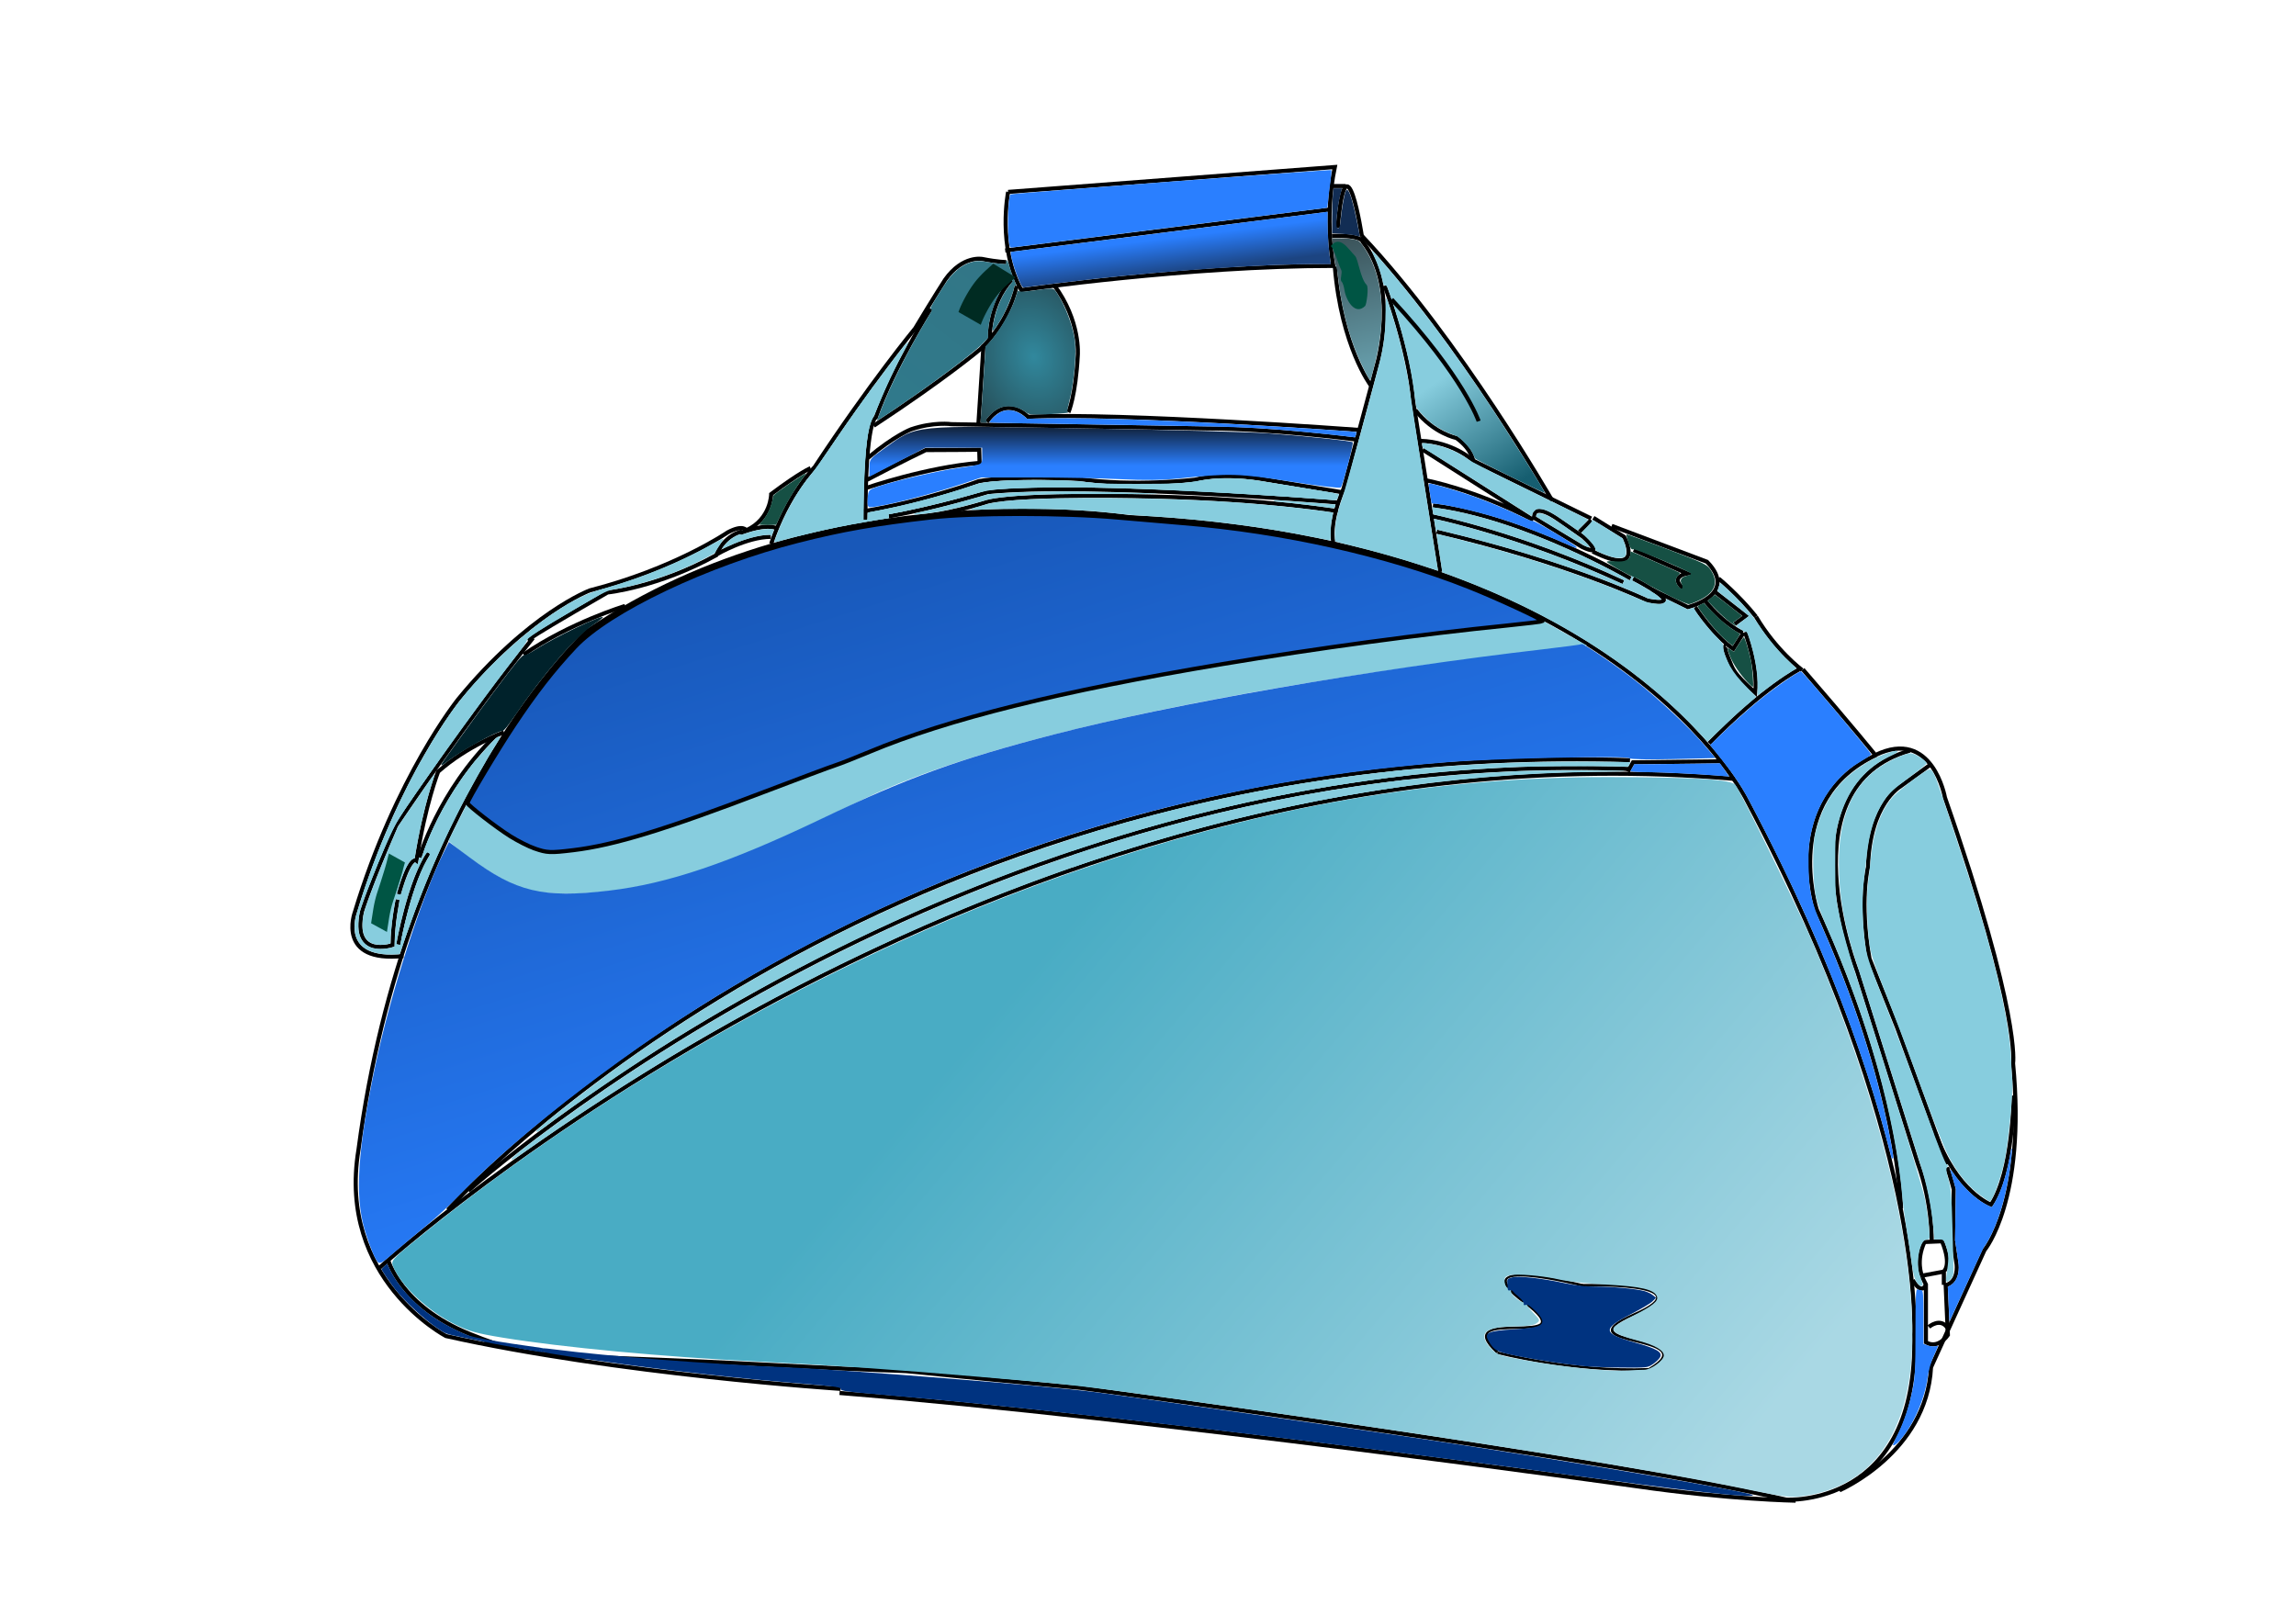 <?xml version="1.0" encoding="UTF-8" standalone="no"?>
<svg
   xmlns:dc="http://purl.org/dc/elements/1.1/"
   xmlns:cc="http://creativecommons.org/ns#"
   xmlns:rdf="http://www.w3.org/1999/02/22-rdf-syntax-ns#"
   xmlns:svg="http://www.w3.org/2000/svg"
   xmlns="http://www.w3.org/2000/svg"
   xmlns:xlink="http://www.w3.org/1999/xlink"
   xmlns:sodipodi="http://sodipodi.sourceforge.net/DTD/sodipodi-0.dtd"
   xmlns:inkscape="http://www.inkscape.org/namespaces/inkscape"
   id="svg14642"
   viewBox="0 0 472.441 332.598"
   version="1.1"
   sodipodi:docname="bag.svg"
   width="125mm"
   height="88mm"
   inkscape:version="1.0.2-2 (e86c870879, 2021-01-15)">
  <sodipodi:namedview
     pagecolor="#ffffff"
     bordercolor="#666666"
     borderopacity="1"
     objecttolerance="10"
     gridtolerance="10"
     guidetolerance="10"
     inkscape:pageopacity="0"
     inkscape:pageshadow="2"
     inkscape:window-width="1920"
     inkscape:window-height="1017"
     id="namedview160"
     showgrid="false"
     units="mm"
     inkscape:zoom="2.495579"
     inkscape:cx="203.25"
     inkscape:cy="163.11"
     inkscape:window-x="-8"
     inkscape:window-y="-8"
     inkscape:window-maximized="1"
     inkscape:current-layer="svg14642" />
  <defs
     id="defs14644">
    <linearGradient
       id="linearGradient16021"
       y2="328.08"
       gradientUnits="userSpaceOnUse"
       y1="200.93"
       x2="271.43"
       x1="231.43">
      <stop
         id="stop16017"
         stop-color="#1858b9"
         offset="0" />
      <stop
         id="stop16019"
         stop-color="#2679f5"
         offset="1" />
    </linearGradient>
    <linearGradient
       id="linearGradient16029"
       y2="402.36"
       gradientUnits="userSpaceOnUse"
       x2="498.57"
       y1="268.08"
       x1="340">
      <stop
         id="stop16025"
         stop-color="#49acc4"
         offset="0" />
      <stop
         id="stop16027"
         stop-color="#a9d8e4"
         offset="1" />
    </linearGradient>
    <linearGradient
       id="linearGradient16157"
       y2="117.64"
       gradientUnits="userSpaceOnUse"
       x2="360.07"
       y1="109.14"
       x1="359.04">
      <stop
         id="stop16153"
         stop-color="#2a7fff"
         offset="0" />
      <stop
         id="stop16155"
         stop-color="#1c4481"
         offset="1" />
    </linearGradient>
    <linearGradient
       id="linearGradient16167"
       y2="154.36"
       gradientUnits="userSpaceOnUse"
       x2="356.5"
       y1="164.86"
       x1="356.5">
      <stop
         id="stop16163"
         stop-color="#2a7fff"
         offset="0" />
      <stop
         id="stop16165"
         stop-color="#0e1724"
         offset="1" />
    </linearGradient>
    <radialGradient
       id="radialGradient16175"
       gradientUnits="userSpaceOnUse"
       cy="138.05"
       cx="324.56"
       gradientTransform="matrix(2.001,-0.624,0.798,2.556,-434.95,-12.09)"
       r="11.573">
      <stop
         id="stop16171"
         stop-color="#31889d"
         offset="0" />
      <stop
         id="stop16173"
         stop-color="#233b41"
         offset="1" />
    </radialGradient>
    <filter
       id="filter16319"
       height="1.767"
       width="1.823"
       y="-0.384"
       x="-0.412"
       color-interpolation-filters="sRGB">
      <feGaussianBlur
         id="feGaussianBlur16321"
         stdDeviation="2.383" />
    </filter>
    <linearGradient
       id="linearGradient16331"
       y2="169.47"
       gradientUnits="userSpaceOnUse"
       x2="442.24"
       y1="143.22"
       x1="424.58">
      <stop
         id="stop16327"
         stop-color="#87cdde"
         offset="0" />
      <stop
         id="stop16329"
         stop-color="#165e70"
         offset="1" />
    </linearGradient>
    <linearGradient
       id="linearGradient16347"
       y2="116.15"
       gradientUnits="userSpaceOnUse"
       x2="316.08"
       y1="149.39"
       x1="289.91">
      <stop
         id="stop16343"
         stop-color="#30798b"
         offset="0" />
      <stop
         id="stop16345"
         stop-color="#327686"
         offset="1" />
    </linearGradient>
    <filter
       id="filter16415"
       height="1.28"
       width="1.512"
       y="-0.14"
       x="-0.256"
       color-interpolation-filters="sRGB">
      <feGaussianBlur
         id="feGaussianBlur16417"
         stdDeviation="0.96" />
    </filter>
    <linearGradient
       id="linearGradient16425"
       y2="110.36"
       gradientUnits="userSpaceOnUse"
       x2="399.55"
       y1="140.06"
       x1="406.6">
      <stop
         id="stop16421"
         stop-color="#659ba8"
         offset="0" />
      <stop
         id="stop16423"
         stop-color="#3c555c"
         offset="1" />
    </linearGradient>
    <filter
       id="filter16529"
       height="1.414"
       width="1.96"
       y="-0.207"
       x="-0.48"
       color-interpolation-filters="sRGB">
      <feGaussianBlur
         id="feGaussianBlur16531"
         stdDeviation="1.649" />
    </filter>
    <linearGradient
       inkscape:collect="always"
       xlink:href="#linearGradient16021"
       id="linearGradient162"
       gradientUnits="userSpaceOnUse"
       x1="231.43"
       y1="200.93"
       x2="271.43"
       y2="328.08" />
    <linearGradient
       inkscape:collect="always"
       xlink:href="#linearGradient16021"
       id="linearGradient164"
       gradientUnits="userSpaceOnUse"
       x1="231.43"
       y1="200.93"
       x2="271.43"
       y2="328.08" />
    <linearGradient
       inkscape:collect="always"
       xlink:href="#linearGradient16021"
       id="linearGradient166"
       gradientUnits="userSpaceOnUse"
       x1="231.43"
       y1="200.93"
       x2="271.43"
       y2="328.08" />
  </defs>
  <g
     id="layer1"
     transform="matrix(0.844,0,0,0.844,-61.281,-43.275)">
    <path
       id="path14682"
       d="m 167.18,358.39 c 0,0 3.03,11.364 19.951,18.183 16.921,6.819 17.173,4.546 73.994,7.576 56.821,3.03 4.772,-0.913 74.751,5.556 0,0 131.82,17.678 172.23,27.274 0,0 32.325,2.02 31.179,-40.328 0,0 2.857,-47.857 -40.714,-130 0,0 -30.714,-63.571 -150.71,-69.286 0,0 -74.286,-11.429 -132.14,27.857 0,0 -44.286,40 -55.714,126.43 -5.194,31.538 21.322,45.427 21.322,45.427 41.669,9.344 96.217,12.879 96.217,12.879"
       stroke="#000000"
       stroke-width="1px"
       fill="none" />
    <path
       id="path14684"
       d="m 277.29,390.96 c 75.509,6.061 194.2,22.728 194.2,22.728 22.728,3.283 38.891,3.535 38.891,3.535"
       stroke="#000000"
       stroke-width="1px"
       fill="none" />
    <path
       id="path14686"
       d="m 170.97,284.39 c -16.415,1.768 -11.869,-10.607 -11.869,-10.607 10.102,-33.335 25.254,-52.023 25.254,-52.023 17.173,-20.961 32.072,-26.516 32.072,-26.516 20.708,-5.303 33.588,-14.142 33.588,-14.142 3.788,-2.02 4.546,-0.505 4.546,-0.505 6.061,-2.778 6.061,-8.839 6.061,-8.839 7.071,-5.303 9.596,-6.313 9.596,-6.313"
       stroke="#000000"
       stroke-width="1px"
       fill="none" />
    <path
       id="path14688"
       d="m 253.55,180.85 c -4.798,1.263 -6.313,5.808 -6.313,5.808 -14.142,7.829 -26.517,9.091 -26.517,9.091 -25.001,14.395 -18.183,11.112 -18.183,11.112 -15.405,18.94 -33.335,45.709 -33.335,45.709 -6.313,14.395 -8.334,20.961 -8.334,20.961 -2.525,11.617 7.45,8.207 7.45,8.207 0,-5.43 1.263,-11.112 1.263,-11.112"
       stroke="#000000"
       stroke-width="1px"
       fill="none" />
    <path
       id="path14690"
       d="m 169.83,269.37 c 2.778,-9.849 4.293,-8.207 4.293,-8.207 2.147,-13.763 5.303,-21.718 5.303,-21.718 7.071,-6.313 16.036,-9.596 16.036,-9.596"
       stroke="#000000"
       stroke-width="1px"
       fill="none" />
    <path
       id="path14692"
       d="m 193.32,230.73 c -13.89,13.637 -18.435,29.673 -18.435,29.673"
       stroke="#000000"
       stroke-width="1px"
       fill="none" />
    <path
       id="path14694"
       d="m 177.16,259.27 c -4.798,7.071 -7.45,22.35 -7.45,22.35"
       stroke="#000000"
       stroke-width="1px"
       fill="none" />
    <path
       id="path14696"
       d="m 200.26,210.91 c 11.364,-7.829 24.749,-11.869 24.749,-11.869"
       stroke="#000000"
       stroke-width="1px"
       fill="none" />
    <path
       id="path14698"
       d="m 260.62,183.88 c 4.041,-12.122 10.607,-18.688 10.607,-18.688 13.637,-20.708 24.496,-33.84 24.496,-33.84 4.546,-7.576 7.324,-11.869 7.324,-11.869 4.293,-6.061 9.091,-5.051 9.091,-5.051 3.788,0.758 5.808,0.758 5.808,0.758"
       stroke="#000000"
       stroke-width="1px"
       fill="none" />
    <path
       id="path14700"
       d="m 283.6,178.08 c 0,-24.749 2.525,-25.001 2.525,-25.001 4.293,-12.122 13.385,-26.517 13.385,-26.517"
       stroke="#000000"
       stroke-width="1px"
       fill="none" />
    <path
       id="path14702"
       d="m 285.62,155.09 c 17.678,-11.617 26.011,-18.688 26.011,-18.688 7.324,-7.071 8.839,-15.405 8.839,-15.405"
       stroke="#000000"
       stroke-width="1px"
       fill="none" />
    <path
       id="path14704"
       d="m 319.21,119.49 c -5.556,6.061 -5.303,14.395 -5.303,14.395"
       stroke="#000000"
       stroke-width="1px"
       fill="none" />
    <path
       id="path14706"
       d="m 311.13,154.84 1.263,-19.445"
       stroke="#000000"
       stroke-width="1px"
       fill="none" />
    <path
       id="path14708"
       d="m 329.56,120.75 c 6.566,8.839 5.808,17.173 5.808,17.173 -0.505,9.849 -2.273,13.89 -2.273,13.89"
       stroke="#000000"
       stroke-width="1px"
       fill="none" />
    <path
       id="path14710"
       d="m 284.23,162.92 c 6.44,-5.43 10.48,-6.945 10.48,-6.945 5.556,-1.894 9.849,-1.263 9.849,-1.263 l 62.403,1.04 c 15.179,0 36.071,2.679 36.071,2.679"
       stroke="#000000"
       stroke-width="1px"
       fill="none" />
    <path
       id="path14712"
       d="m 313.21,154.15 c 4.821,-6.786 10,-1.25 10,-1.25 23.036,-1.071 80.714,3.214 80.714,3.214"
       stroke="#000000"
       stroke-width="1px"
       fill="none" />
    <path
       id="path14714"
       d="m 284.02,168.26 c 9.018,-4.732 14.286,-7.232 14.286,-7.232 6.339,0 13.036,-0.089 13.036,-0.089 l 0.089,3.214 c -13.036,1.071 -27.5,6.071 -27.5,6.071"
       stroke="#000000"
       stroke-width="1px"
       fill="none" />
    <path
       id="path14716"
       d="m 253.04,181.29 c 6.607,-2.5 8.75,-1.25 8.75,-1.25"
       stroke="#000000"
       stroke-width="1px"
       fill="none" />
    <path
       id="path14718"
       d="m 260.54,182.18 c -5.893,0 -13.214,4.286 -13.214,4.286"
       stroke="#000000"
       stroke-width="1px"
       fill="none" />
    <path
       id="path14720"
       d="m 283.21,175.93 c 15,-2.5 28.036,-7.321 28.036,-7.321 8.036,-1.429 24.286,-0.536 24.286,-0.536 13.571,1.964 28.393,0.179 28.393,0.179 7.5,-1.964 17.321,0 17.321,0 l 18.393,3.036"
       stroke="#000000"
       stroke-width="1px"
       fill="none" />
    <path
       id="path14722"
       d="m 298.93,177.01 c 7.5,-1.071 14.464,-3.393 14.464,-3.393 9.286,-2.143 40.714,-1.25 40.714,-1.25 28.393,0.714 44.643,3.571 44.643,3.571"
       stroke="#000000"
       stroke-width="1px"
       fill="none" />
    <path
       id="path14724"
       d="m 289.29,177.18 c 12.143,-2.143 24.107,-5.893 24.107,-5.893 24.286,-2.5 85.179,2.5 85.179,2.5"
       stroke="#000000"
       stroke-width="1px"
       fill="none" />
    <path
       id="path14726"
       d="m 318.39,98.076 79.643,-6.071 c -2.679,12.857 -0.357,24.107 -0.357,24.107 -35.357,0 -76.071,5.893 -76.071,5.893 -5.893,-10.536 -3.214,-23.929 -3.214,-23.929 z"
       stroke="#000000"
       stroke-width="1px"
       fill="none" />
    <path
       id="path14728"
       d="m 398.75,106.83 c 1.964,-23.929 5.893,2.143 5.893,2.143"
       stroke="#000000"
       stroke-width="1px"
       fill="none" />
    <path
       id="path14730"
       d="m 400.71,96.648 h -3.393"
       stroke="#000000"
       stroke-width="1px"
       fill="none" />
    <path
       id="path14732"
       d="m 404.64,108.79 c 23.929,25.357 46.429,64.643 46.429,64.643"
       stroke="#000000"
       stroke-width="1px"
       fill="none" />
    <path
       id="path14734"
       d="m 397.32,108.79 c 7.5,-0.179 7.5,1.429 7.5,1.429 8.929,11.25 3.571,29.643 3.571,29.643 l -8.214,30.536 c -3.75,8.929 -2.5,13.036 -2.5,13.036"
       stroke="#000000"
       stroke-width="1px"
       fill="none" />
    <path
       id="path14736"
       d="m 423.75,190.76 -6.607,-41.607 c -1.071,-12.679 -6.964,-28.214 -6.964,-28.214"
       stroke="#000000"
       stroke-width="1px"
       fill="none" />
    <path
       id="path14738"
       d="m 398.04,116.29 c 1.607,19.464 8.75,28.929 8.75,28.929"
       stroke="#000000"
       stroke-width="1px"
       fill="none" />
    <path
       id="path14740"
       d="m 417.68,151.29 c 4.464,5.714 10,6.786 10,6.786 3.929,2.857 4.107,5.714 4.107,5.714"
       stroke="#000000"
       stroke-width="1px"
       fill="none" />
    <path
       id="path14742"
       d="m 418.93,158.79 c 7.857,0.179 12.857,4.821 12.857,4.821 1.071,0.536 28.75,14.107 28.75,14.107"
       stroke="#000000"
       stroke-width="1px"
       fill="none" />
    <path
       id="path14744"
       d="m 419.46,160.93 26.964,17.143 c -14.464,-7.5 -26.071,-9.643 -26.071,-9.643"
       stroke="#000000"
       stroke-width="1px"
       fill="none" />
    <path
       id="path14746"
       d="m 421.96,174.51 c 22.679,2.857 48.214,17.857 48.214,17.857"
       stroke="#000000"
       stroke-width="1px"
       fill="none" />
    <path
       id="path14748"
       d="m 422.86,180.93 c 32.143,7.5 51.429,16.786 51.429,16.786 10.714,1.964 -3.571,-5.357 -3.571,-5.357"
       stroke="#000000"
       stroke-width="1px"
       fill="none" />
    <path
       id="path14750"
       d="m 468.39,193.26 c -25.18,-11.79 -46.6,-16.08 -46.6,-16.08"
       stroke="#000000"
       stroke-width="1px"
       fill="none" />
    <path
       id="path14752"
       d="m 446.61,177.54 c -0.179,-4.107 6.071,0.536 6.071,0.536 l 5.893,4.107 c 5.714,5.357 -0.179,2.5 -0.179,2.5 z"
       stroke="#000000"
       stroke-width="1px"
       fill="none" />
    <path
       id="path14754"
       d="m 460.54,178.08 -2.857,2.857"
       stroke="#000000"
       stroke-width="1px"
       fill="none" />
    <path
       id="path14756"
       d="m 460.89,185.76 c 13.036,6.429 7.679,-3.571 7.679,-3.571 l -7.5,-4.643"
       stroke="#000000"
       stroke-width="1px"
       fill="none" />
    <path
       id="path14758"
       d="m 465.54,179.51 23.214,8.75 c 7.857,8.036 -4.643,11.071 -4.643,11.071 l -8.75,-4.286"
       stroke="#000000"
       stroke-width="1px"
       fill="none" />
    <path
       id="path14760"
       d="m 482.86,194.68 c -3.214,-2.857 1.071,-3.571 1.071,-3.571 l -13.036,-5.714"
       stroke="#000000"
       stroke-width="1px"
       fill="none" />
    <path
       id="path14762"
       d="m 488.39,197.9 c 4.821,5.893 9.107,7.679 9.107,7.679"
       stroke="#000000"
       stroke-width="1px"
       fill="none" />
    <path
       id="path14764"
       d="m 485.89,199.33 c 5.179,7.679 9.286,10.179 9.286,10.179 l 2.5,-3.929"
       stroke="#000000"
       stroke-width="1px"
       fill="none" />
    <path
       id="path14766"
       d="m 500.71,201.65 c -4.286,-5.357 -9.107,-9.286 -9.107,-9.286"
       stroke="#000000"
       stroke-width="1px"
       fill="none" />
    <path
       id="path14768"
       d="m 490.89,195.76 7.321,5.714 -2.679,1.964"
       stroke="#000000"
       stroke-width="1px"
       fill="none" />
    <path
       id="path14770"
       d="m 493.39,208.61 c 0,0 -0.714,0 0.536,3.036 1.25,3.036 1.071,3.571 6.607,8.571 0.714,-6.607 -2.5,-14.821 -2.5,-14.821"
       stroke="#000000"
       stroke-width="1px"
       fill="none" />
    <path
       id="path14772"
       d="m 500.71,201.65 c 4.821,8.214 11.25,13.036 11.25,13.036"
       stroke="#000000"
       stroke-width="1px"
       fill="none" />
    <path
       id="path14774"
       d="m 489.29,232.54 c 13.39,-13.75 21.96,-18.03 21.96,-18.03"
       stroke="#000000"
       stroke-width="1px"
       fill="none" />
    <path
       id="path14776"
       d="m 317.68,112.36 79.107,-10"
       stroke="#000000"
       stroke-width="1px"
       fill="none" />
    <path
       id="path14778"
       d="m 512.14,214.51 c 11.607,13.393 17.679,20.893 17.679,20.893 13.929,-6.786 16.964,10.357 16.964,10.357 18.571,53.214 16.607,64.821 16.607,64.821 3.214,33.393 -6.964,45.536 -6.964,45.536 l -13.036,28.571 c -1.071,20.893 -22.321,30 -22.321,30"
       stroke="#000000"
       stroke-width="1px"
       fill="none" />
    <path
       id="path14782"
       d="m 530,235.4 c -23.214,10.893 -14.464,37.679 -14.464,37.679 20.357,44.464 20.536,72.857 20.536,72.857"
       stroke="#000000"
       stroke-width="1px"
       fill="none" />
    <path
       id="path14784"
       d="m 538.93,363.43 c 2.321,3.929 3.214,1.071 3.214,1.071 v 14.107 c 3.036,1.786 5.357,-1.786 5.357,-1.786 l -0.536,-12.143 c 3.214,-0.893 2.679,-5 2.679,-5 l -0.893,-5.893 0.179,-12.5 c -0.536,-2.143 -1.607,-5.357 -1.607,-5.357"
       stroke="#000000"
       stroke-width="1px"
       fill="none" />
    <path
       id="path14786"
       d="m 547.32,335.22 -12.143,-33.214 -6.786,-16.964 c -2.5,-14.107 -0.357,-22.321 -0.357,-22.321 0.357,-15.357 7.857,-19.643 7.857,-19.643 l 7.143,-5.179"
       stroke="#000000"
       stroke-width="1px"
       fill="none" />
    <path
       id="path14788"
       d="m 538.21,234.33 c -30.714,8.75 -12.857,53.75 -12.857,53.75 l 14.821,46.964 c 3.571,9.643 3.393,18.929 3.393,18.929"
       stroke="#000000"
       stroke-width="1px"
       fill="none" />
    <path
       id="path14790"
       d="m 546.43,361.38 c 0,0 2.143,-1.339 -0.357,-7.411 l -4.286,0.179 c -2.143,4.643 -0.625,8.214 -0.625,8.214 z"
       stroke="#000000"
       stroke-width="1px"
       fill="none" />
    <path
       id="path14792"
       d="m 541.25,362.72 0.982,1.964"
       stroke="#000000"
       stroke-width="1px"
       fill="none" />
    <path
       id="path14794"
       d="m 546.52,361.56 v 3.036"
       stroke="#000000"
       stroke-width="1px"
       fill="none" />
    <path
       id="path14796"
       d="m 547.5,375.22 c -1.786,-2.857 -4.643,-0.357 -4.643,-0.357"
       stroke="#000000"
       stroke-width="1px"
       fill="none" />
    <path
       id="path14798"
       d="m 544.46,327.54 c 5.179,14.464 13.571,17.5 13.571,17.5 5.357,-8.036 5.536,-26.607 5.536,-26.607"
       stroke="#000000"
       stroke-width="1px"
       fill="none" />
    <path
       id="path14800"
       d="m 279.81,236.62 -0.156,0.094 c -14.97,4.46 -54.26,23.39 -74.4,22.23 -6.98,-0.94 -18.78,-11.69 -18.78,-11.69 l -4.558,9.062 c 0,0 12.559,11.322 22.179,12.562 l 0.094,0.031 h 0.125 c 29.17,2.452 55.305,-11.519 79.438,-23.062 52.714,-25.216 175.74,-37.174 175.74,-37.174 l -10.616,-5.938 c 0,0 -120.34,11.089 -169.06,33.893 z"
       style="color:#000000;text-indent:0;text-transform:none"
       fill="#87cdde" />
    <path
       id="path15321"
       d="M 495.48,241.21 C 313.15,225.553 165.16,360.41 165.16,360.41"
       stroke="#000000"
       stroke-width="1px"
       fill="none" />
    <path
       id="path15323"
       d="m 492.45,236.92 -21.718,0.253 -1.263,2.273"
       stroke="#000000"
       stroke-width="1px"
       fill="none" />
    <path
       id="path15325"
       d="M 470,236.65 C 285,230.93 181.79,346.29 181.79,346.29"
       stroke="#000000"
       stroke-width="1px"
       fill="none" />
    <path
       id="path15327"
       d="M 469.64,238.79 C 307.14,232.72 186.79,341.65 186.79,341.65"
       stroke="#000000"
       stroke-width="1px"
       fill="none" />
    <g
       id="g15975"
       stroke="#000000"
       stroke-width="1px"
       transform="matrix(0.596,0.069,-0.264,0.573,284.91,136.53)"
       fill="none">
      <path
         id="path15971"
         d="m 422.78,375.82 c -28.274,-16.864 35.871,-4.907 1.699,-21.457 -34.172,-16.55 19.412,-9.577 19.412,-9.577" />
      <path
         id="path15973"
         d="m 443.37,344.79 c 0,0 48.903,-7.421 25.577,9.38 -23.326,16.801 32.871,4.318 15.631,21.381 -29.291,4.889 -61.715,0.407 -61.715,0.407" />
    </g>
    <g
       id="g16011"
       fill="url(#linearGradient16021)"
       style="fill:url(#linearGradient166)">
      <path
         id="path15979"
         d="m 163.89,357.66 c -0.562,-1.101 -1.625,-4.007 -2.364,-6.458 -2.479,-8.231 -1.727,-19.762 2.632,-40.316 3.702,-17.458 11.41,-41.424 16.69,-51.89 l 1.207,-2.393 5.093,3.79 c 11.29,8.402 17.8,9.956 33.843,8.08 14.368,-1.681 29.439,-6.775 51.967,-17.566 20.77,-9.949 33.402,-14.532 56.569,-20.525 28.872,-7.469 77.38,-15.913 119.44,-20.793 4.997,-0.58 9.171,-1.139 9.276,-1.244 0.28,-0.28 8.836,5.552 13.206,9.002 5.592,4.415 12.817,11.153 16.313,15.214 l 3.076,3.573 -10.326,0.253 c -5.97,0.146 -10.467,0.058 -10.66,-0.209 -0.48,-0.664 -32.54,0.036 -44.366,0.969 -63.458,5.007 -119.96,22.737 -174.16,54.654 -23.515,13.846 -51.987,35.554 -66.539,50.732 -2.241,2.338 -5.878,5.707 -8.081,7.487 -2.203,1.78 -5.483,4.517 -7.289,6.081 -4.503,3.901 -4.354,3.859 -5.528,1.558 z"
         style="fill:url(#linearGradient162)" />
      <path
         id="path15981"
         stroke="#000000"
         d="m 202.95,258.19 c -1.418,-0.49 -4.097,-1.844 -5.954,-3.008 -3.392,-2.127 -10.408,-7.565 -10.408,-8.068 0,-0.711 7.208,-12.77 11.393,-19.063 5.218,-7.845 9.495,-13.337 14.775,-18.975 8.329,-8.894 32.405,-20.347 54.573,-25.96 10.725,-2.716 18.755,-4.124 32.225,-5.653 10.155,-1.152 32.357,-1.151 45.375,0.003 5.278,0.468 12.551,1.09 16.162,1.383 24.326,1.973 49.716,7.659 69.701,15.61 6.856,2.728 18.199,7.988 17.885,8.294 -0.114,0.111 -3.958,0.581 -8.541,1.044 -21.118,2.134 -46.441,5.564 -69.448,9.405 -39.641,6.619 -67.034,13.431 -86.113,21.417 -3.474,1.454 -7.225,2.929 -8.336,3.279 -1.111,0.35 -8.839,3.24 -17.173,6.424 -24.255,9.265 -36.699,13.068 -46.706,14.275 -5.618,0.677 -6.363,0.645 -9.41,-0.408 z"
         style="fill:url(#linearGradient164)" />
    </g>
    <path
       id="path15985"
       d="m 533.76,333.58 c -0.043,-0.123 -0.327,-1.188 -0.632,-2.366 -4.845,-18.703 -12.537,-39.814 -21.959,-60.268 -4.342,-9.425 -11.683,-24 -13.873,-27.54 -0.53,-0.857 -1.598,-2.444 -2.373,-3.527 l -1.409,-1.969 15.569,0.006 c 13.918,0.005 15.531,0.034 15.212,0.275 -4.887,3.686 -8.288,8.83 -9.806,14.833 -0.831,3.287 -1.042,5.458 -0.945,9.707 0.142,6.141 0.708,8.657 3.256,14.464 7.234,16.483 12.442,32.123 15.726,47.225 0.675,3.103 1.679,8.517 1.679,9.05 0,0.374 -0.326,0.454 -0.446,0.11 z"
       fill="#2a7fff" />
    <path
       id="path15987"
       d="m 491.66,235.65 -2.15,-2.679 3.849,-3.703 c 2.117,-2.037 5.617,-5.157 7.777,-6.935 4.044,-3.327 10.07,-7.497 10.577,-7.32 0.529,0.185 17.108,19.799 17.095,20.224 -0.004,0.129 -1.044,0.84 -2.311,1.581 l -4.366,2.722 -13.005,-0.043 -14.255,0.206 -3.212,-4.054 z"
       fill="#2a7fff" />
    <path
       id="path15989"
       d="m 547.88,373.38 c -0.007,-0.022 -0.098,-1.9 -0.201,-4.174 l -0.188,-4.134 0.483,-0.273 c 1.411,-0.796 2.158,-2.304 2.161,-4.362 9.4e-4,-0.685 -0.118,-1.711 -0.443,-3.81 l -0.444,-2.872 0.093,-6.286 0.093,-6.286 -0.505,-1.747 c -0.277,-0.961 -0.584,-1.979 -0.682,-2.262 -0.346,-1.005 -0.19,-0.912 0.795,0.472 1.955,2.748 4.226,5.052 6.465,6.558 0.869,0.584 2.423,1.412 2.644,1.408 0.178,-0.003 0.913,-1.227 1.556,-2.587 1.202,-2.545 2.224,-6.018 2.942,-9.994 0.196,-1.085 0.338,-1.66 0.417,-1.686 0.133,-0.044 0.113,0.332 -0.137,2.573 -0.928,8.326 -3.159,15.928 -6.053,20.625 -0.197,0.319 -0.468,0.724 -0.604,0.899 -0.135,0.175 -2.04,4.253 -4.233,9.062 -3.619,7.938 -4.119,9.004 -4.162,8.873 z"
       fill="#2a7fff" />
    <path
       id="path15991"
       d="m 493.28,415.69 c -5.577,-0.514 -18.011,-2.034 -30.387,-3.713 -66.78,-9.065 -132.81,-16.87 -170.51,-20.153 -14.34,-1.249 -14.821,-1.311 -14.821,-1.922 0,-0.332 -2.064,-0.619 -7.768,-1.078 -16.52,-1.329 -35.453,-3.442 -51.518,-5.747 -11.95,-1.715 -14.028,-2.096 -14.199,-2.607 -0.175,-0.526 0.577,-0.541 4.126,-0.08 12.202,1.585 37.849,3.568 55.43,4.287 15.672,0.641 64.179,4.525 76.071,6.092 11.692,1.54 64.196,9.059 80.893,11.584 35.739,5.405 78.531,12.696 79.356,13.522 0.288,0.288 -2.335,0.216 -6.678,-0.184 z"
       fill="#003380" />
    <path
       id="path15993"
       d="m 200.21,380.28 c -5.679,-1.01 -9.577,-1.762 -14.5,-2.799 -4.548,-0.958 -4.372,-0.896 -6.436,-2.277 -3.188,-2.134 -7.92,-6.501 -10.307,-9.513 -1.258,-1.586 -3.38,-4.726 -3.327,-4.921 0.019,-0.072 0.329,-0.404 0.687,-0.737 l 0.652,-0.606 0.558,1.175 c 2.244,4.728 6.819,9.519 12.281,12.861 1.46,0.894 4.02,2.216 5.722,2.956 1.235,0.537 2.021,0.782 3.433,1.071 2.749,0.563 7.305,1.309 11.617,1.903 2.118,0.292 3.993,0.563 4.167,0.602 0.292,0.067 0.284,0.077 -0.116,0.144 -0.594,0.1 -0.631,0.353 -0.084,0.581 0.249,0.104 0.453,0.217 0.453,0.251 0,0.133 -0.847,0.01 -4.798,-0.692 z"
       fill="#003380" />
    <path
       id="path15997"
       d="m 500.21,414.82 c -24.179,-5.076 -68.413,-12.173 -130.06,-20.867 -35.402,-4.993 -33.475,-4.764 -57.831,-6.851 -21.79,-1.867 -37.376,-2.945 -55.306,-3.824 -22.561,-1.107 -47.327,-3.433 -61.872,-5.812 -6.355,-1.039 -8.227,-1.561 -11.617,-3.235 -6.471,-3.196 -12.742,-8.991 -14.932,-13.798 -0.786,-1.726 -0.707,-1.823 5.814,-7.135 47.021,-38.299 106.04,-71.108 162.4,-90.286 44.741,-15.223 85.734,-22.328 128.3,-22.238 21.163,0.045 29.539,0.567 30.59,1.906 1.325,1.688 15.708,31.029 18.91,38.578 18.017,42.472 26.982,83.038 23.483,106.26 -2.613,17.335 -11.99,27.22 -27.274,28.75 -1.748,0.175 -5.014,-0.27 -10.607,-1.444 z m -26.752,-29.517 c 1.653,0 4.781,-2.28 4.781,-3.486 0,-1.261 -2.111,-2.488 -6.111,-3.554 -5.27,-1.404 -6.849,-2.304 -5.946,-3.392 0.35,-0.422 2.354,-1.631 4.453,-2.687 4.88,-2.454 6.357,-3.639 5.928,-4.756 -0.648,-1.688 -3.835,-2.441 -12.213,-2.885 -4.445,-0.236 -9.559,-0.776 -11.364,-1.201 -4.092,-0.963 -10.547,-1.524 -12.345,-1.073 -1.113,0.279 -1.328,0.585 -1.198,1.712 0.092,0.798 0.475,1.381 0.916,1.394 0.417,0.013 0.698,0.305 0.625,0.65 -0.189,0.895 2.514,3.138 3.4,2.822 0.408,-0.146 0.574,-0.097 0.369,0.108 -0.206,0.206 0.483,1.256 1.531,2.333 1.838,1.891 1.87,1.985 0.924,2.683 -0.651,0.481 -2.349,0.734 -5.051,0.752 -7.464,0.052 -9.377,1.633 -6.238,5.156 1.612,1.81 1.872,1.904 8.597,3.122 9.332,1.69 20.904,2.837 25.082,2.486 1.219,-0.102 2.957,-0.186 3.861,-0.186 z"
       fill="url(#linearGradient16029)"
       style="fill:url(#linearGradient16029)" />
    <path
       id="path15999"
       d="m 197.32,333.93 c 0,-0.813 17,-13.25 28.537,-20.876 31.58,-20.876 65.927,-38.141 100.51,-50.525 22.576,-8.084 46.191,-14.319 68.859,-18.18 6.723,-1.145 19.159,-2.898 20.56,-2.898 0.692,0 0.763,0.071 0.691,0.694 -0.074,0.645 -0.187,0.708 -1.595,0.892 -3.781,0.493 -10.37,1.556 -16.162,2.606 -53.108,9.633 -108.21,30.984 -161.12,62.431 -10.357,6.156 -25.631,16.036 -35.18,22.757 -4.518,3.18 -5.1,3.533 -5.1,3.1 z"
       fill="#87cdde" />
    <path
       id="path16001"
       d="m 203.44,327 c 0.262,-0.801 15.642,-12.699 23.804,-18.415 51.111,-35.792 110.79,-59.179 172.86,-67.745 4.438,-0.613 15.389,-1.913 16.11,-1.913 0.22,0 0.31,0.243 0.258,0.694 -0.076,0.663 -0.161,0.703 -1.848,0.884 -3.937,0.421 -11.713,1.52 -17.551,2.481 -53.993,8.886 -109.11,30.142 -160.24,61.798 -8.973,5.555 -24.602,16.157 -31.416,21.309 -1.634,1.236 -2.173,1.482 -1.985,0.906 z"
       fill="#87cdde" />
    <path
       id="path16003"
       d="m 334.18,257.22 0.035,-1.526 2.778,-0.863 c 37.474,-11.642 77.368,-17.694 117.43,-17.814 8.296,-0.025 15.723,0.053 15.716,0.165 -0.002,0.035 -0.143,0.29 -0.314,0.568 l -0.31,0.505 -2.685,-0.063 c -5.05,-0.118 -20.106,-0.049 -23.898,0.109 -14.819,0.618 -27.738,1.879 -42.3,4.13 -20.823,3.219 -42.372,8.403 -62.854,15.123 l -3.634,1.192 0.035,-1.526 z"
       fill="#87cdde" />
    <path
       id="path16005"
       d="m 334.18,261.27 0.035,-1.518 0.694,-0.239 c 1.624,-0.559 9.528,-3.056 12.438,-3.93 22.319,-6.702 45.082,-11.461 67.112,-14.029 9.397,-1.095 18.153,-1.783 28.6,-2.246 4.615,-0.204 25.264,-0.221 25.611,-0.021 0.165,0.095 -1.795,0.157 -6.882,0.216 -35.887,0.419 -71.921,6.122 -109.01,17.252 -4.82,1.446 -13.31,4.169 -16.703,5.357 l -1.929,0.675 0.035,-1.518 z"
       fill="#87cdde" />
    <path
       id="path16009"
       d="m 490.95,240.38 c -4.46,-0.352 -13.366,-0.791 -16.076,-0.792 -1.324,-7e-4 -2.943,-0.052 -3.598,-0.114 l -1.192,-0.113 0.477,-0.866 0.477,-0.866 3.929,-0.003 c 2.161,-0.002 6.862,-0.05 10.446,-0.109 l 6.518,-0.106 0.982,1.39 c 1.214,1.718 1.303,1.864 1.125,1.834 -0.079,-0.013 -1.469,-0.128 -3.089,-0.256 z"
       fill="#2a7fff" />
    <path
       id="path16031"
       d="m 555.14,342.55 c -3.027,-2.293 -5.635,-5.619 -7.77,-9.911 -0.977,-1.964 -3.958,-9.563 -6.624,-16.885 -2.666,-7.323 -6.431,-17.287 -8.366,-22.143 -2.628,-6.595 -3.625,-9.552 -3.939,-11.686 -0.681,-4.635 -0.877,-11.826 -0.417,-15.357 0.23,-1.768 0.57,-4.732 0.756,-6.587 0.625,-6.242 2.545,-11.407 5.386,-14.489 0.787,-0.854 3.129,-2.784 5.206,-4.29 4.003,-2.903 3.826,-2.873 4.93,-0.839 0.589,1.086 8.283,24.375 10.663,32.277 4.786,15.891 7.559,28.683 7.91,36.485 0.096,2.13 0.256,4.756 0.356,5.837 0.215,2.313 -0.959,14.655 -1.783,18.754 -0.94,4.673 -3.038,10.532 -3.772,10.532 -0.163,0 -1.305,-0.763 -2.537,-1.696 z"
       fill="#87cdde" />
    <path
       id="path16033"
       d="m 547.13,362.37 c 0.612,-4.04 0.613,-4.951 0.009,-6.872 -0.583,-1.854 -0.686,-1.968 -1.778,-1.968 h -1.159 l -0.239,-2.768 c -0.43,-4.979 -1.633,-10.854 -3.231,-15.784 -0.863,-2.663 -4.402,-13.841 -7.864,-24.841 -3.462,-11 -6.938,-21.929 -7.724,-24.286 -2.929,-8.779 -4.244,-16.277 -4.235,-24.153 0.012,-10.895 3.15,-18.501 9.502,-23.034 2.542,-1.814 6.597,-3.681 8.028,-3.696 0.93,-0.01 3.893,1.859 3.893,2.455 0,0.175 -1.997,1.782 -4.437,3.573 -3.448,2.53 -4.753,3.729 -5.856,5.38 -2.377,3.56 -3.704,7.765 -4.342,13.761 -0.188,1.768 -0.526,4.741 -0.75,6.607 -0.464,3.858 -0.22,11.117 0.53,15.731 0.367,2.261 1.476,5.486 4.415,12.841 2.158,5.402 6.393,16.612 9.411,24.911 3.625,9.97 5.654,15.089 5.981,15.089 0.393,0 0.406,0.107 0.061,0.523 -0.344,0.415 -0.282,1.058 0.305,3.125 0.613,2.16 0.775,4.031 0.95,10.995 0.116,4.616 0.241,9.3 0.276,10.409 0.05,1.545 -0.094,2.192 -0.616,2.768 -1.044,1.153 -1.385,0.921 -1.129,-0.766 z"
       fill="#87cdde" />
    <path
       id="path16035"
       d="m 539.9,363.98 c -0.465,-0.653 -0.868,-2.097 -1.125,-4.035 -0.221,-1.66 -0.787,-5.429 -1.258,-8.376 -0.471,-2.946 -0.953,-6.482 -1.071,-7.857 -1.69,-19.777 -8.399,-43.768 -18.724,-66.964 -1.006,-2.259 -2.102,-5.393 -2.437,-6.964 -0.761,-3.571 -0.847,-12.309 -0.149,-15.179 2.032,-8.361 6.209,-13.857 13.63,-17.936 2.31,-1.27 6.032,-2.579 6.37,-2.241 0.248,0.248 0.146,0.316 -2.282,1.533 -6.023,3.019 -10.014,8.258 -12.024,15.787 -0.724,2.712 -0.808,3.836 -0.793,10.536 0.016,7.006 0.091,7.853 1.143,12.857 0.619,2.946 2.242,8.812 3.607,13.036 8.613,26.656 16.634,52.706 17.201,55.868 0.355,1.978 0.76,4.923 0.9,6.543 0.245,2.837 0.227,2.946 -0.497,2.946 -1.775,0 -2.853,5.704 -1.688,8.929 0.792,2.192 0.795,2.212 0.331,2.384 -0.225,0.083 -0.736,-0.306 -1.134,-0.866 z"
       fill="#87cdde" />
    <path
       id="path16037"
       d="m 487.52,230.69 c -13.746,-15.101 -33.011,-27.892 -55.59,-36.908 -2.161,-0.863 -4.782,-1.874 -5.826,-2.247 l -1.897,-0.678 -0.112,-0.997 c -0.062,-0.548 -0.379,-2.662 -0.705,-4.698 -0.586,-3.655 -0.589,-3.7 -0.223,-3.618 2.748,0.613 10.882,2.738 15.371,4.015 12.157,3.459 24.455,7.754 33.266,11.618 2,0.877 2.742,1.111 4.055,1.276 1.436,0.181 1.679,0.169 2.277,-0.116 0.425,-0.202 0.67,-0.442 0.67,-0.655 0,-0.185 0.041,-0.337 0.092,-0.337 0.05,0 1.234,0.572 2.629,1.271 l 2.538,1.271 0.839,-0.268 c 0.599,-0.192 0.816,-0.208 0.758,-0.056 -0.17,0.443 3.185,4.762 5.621,7.236 1.421,1.443 1.502,1.568 1.467,2.246 -0.046,0.883 0.68,2.958 1.61,4.601 1.013,1.791 2.13,3.189 4.398,5.503 l 2.031,2.072 -2.37,2.035 c -2.12,1.82 -4.419,3.958 -8.283,7.701 l -1.26,1.221 -1.354,-1.488 z"
       fill="#87cdde" />
    <path
       id="path16039"
       d="m 501.09,218.94 c 0.105,-3.428 -0.648,-7.87 -2.059,-12.134 -0.416,-1.258 -0.56,-1.508 -0.84,-1.46 -0.186,0.032 -0.387,-0.012 -0.446,-0.098 -0.06,-0.086 -0.49,-0.377 -0.957,-0.646 -0.467,-0.27 -0.848,-0.569 -0.848,-0.665 0,-0.097 0.683,-0.672 1.518,-1.279 0.835,-0.607 1.513,-1.147 1.508,-1.201 -0.008,-0.073 -5.19,-4.153 -7.411,-5.835 -0.235,-0.178 -0.23,-0.32 0.044,-1.208 0.17,-0.553 0.369,-0.985 0.442,-0.959 0.072,0.026 0.995,0.851 2.05,1.833 2.786,2.594 5.419,5.588 7.067,8.036 2.638,3.92 4.846,6.593 7.638,9.249 l 1.786,1.698 -1.383,0.853 c -1.782,1.1 -3.953,2.625 -6.242,4.386 -1.003,0.772 -1.847,1.403 -1.875,1.403 -0.028,1.2e-4 -0.024,-0.888 0.009,-1.973 z"
       fill="#87cdde" />
    <path
       id="path16041"
       d="m 392.68,182.24 c -12.332,-2.529 -26.792,-4.351 -40.974,-5.165 -1.91,-0.11 -4.41,-0.31 -5.556,-0.445 -4.577,-0.539 -8.077,-0.816 -13.574,-1.074 -4.472,-0.21 -15.559,-0.244 -19.509,-0.061 -3.516,0.163 -3.82,0.161 -3.756,-0.031 0.049,-0.147 1.355,-0.559 4.083,-1.286 4.027,-1.074 13.706,-1.533 30.043,-1.424 15.879,0.105 28.383,0.69 41.068,1.921 4.708,0.457 12.972,1.472 13.11,1.61 0.019,0.019 -0.049,0.432 -0.151,0.917 -0.328,1.565 -0.438,2.616 -0.445,4.26 -0.006,1.419 -0.031,1.608 -0.216,1.595 -0.115,-0.008 -1.971,-0.376 -4.124,-0.818 z"
       fill="#87cdde" />
    <path
       id="path16043"
       d="m 395.34,174.92 c -2.203,-0.328 -9.181,-1.136 -10.958,-1.27 -1.011,-0.076 -1.373,-0.194 -1.18,-0.387 0.039,-0.039 1.054,-0.006 2.254,0.074 4.502,0.302 12.664,0.926 12.713,0.972 0.028,0.026 -0.002,0.234 -0.067,0.46 -0.15,0.525 -0.213,0.529 -2.761,0.15 z"
       fill="#87cdde" />
    <path
       id="path16045"
       d="m 266.23,177.52 v -4.677 l 0.901,-1.415 c 1.09,-1.711 2.275,-3.323 3.608,-4.906 0.547,-0.65 2.124,-2.858 3.505,-4.906 3.257,-4.833 5.943,-8.697 9.063,-13.037 l 2.519,-3.504 h 1.503 c 0.827,0 1.503,0.034 1.503,0.076 0,0.042 -0.418,1.022 -0.93,2.178 -0.511,1.156 -1.204,2.813 -1.539,3.681 -0.335,0.868 -0.737,1.777 -0.893,2.02 -0.796,1.239 -1.342,3.787 -1.755,8.19 -0.309,3.291 -0.564,9.245 -0.565,13.181 l -0.001,3.63 h 1.01 v -0.884 c 0,-0.486 0.023,-0.884 0.051,-0.884 0.244,0 5.333,-1.018 7.336,-1.467 5.786,-1.298 13.639,-3.508 18.286,-5.147 1.776,-0.626 3.145,-0.85 6.644,-1.085 5.218,-0.351 17.264,-0.244 20.274,0.181 3.726,0.526 6.019,0.637 13.132,0.637 8.15,1.2e-4 11.822,-0.212 15.405,-0.888 0.903,-0.171 2.23,-0.367 2.949,-0.437 2.528,-0.245 7.004,-0.127 9.993,0.263 1.516,0.198 20.72,3.367 20.782,3.43 0.028,0.028 -0.053,0.359 -0.18,0.736 -0.189,0.557 -0.29,0.691 -0.544,0.722 -0.172,0.021 -2.212,-0.107 -4.534,-0.283 -14.625,-1.112 -33.731,-2.158 -47.343,-2.591 -11.633,-0.37 -23.653,-0.273 -30.207,0.245 l -2.939,0.232 -3.346,0.966 c -5.992,1.73 -13.729,3.6 -18.853,4.559 l -1.87,0.35 0.082,0.484 c 0.061,0.361 0.039,0.484 -0.087,0.485 -0.357,10e-4 -6.609,1.041 -9.197,1.529 -3.583,0.676 -7.938,1.622 -11.012,2.392 -1.369,0.343 -2.548,0.624 -2.62,0.624 -0.088,0 -0.131,-1.533 -0.131,-4.677 z"
       fill="#87cdde" />
    <path
       id="path16047"
       d="m 295.43,176.62 c 0.029,-0.087 0.417,-0.234 0.863,-0.328 3.316,-0.694 8.729,-2.073 14.195,-3.615 l 3.283,-0.926 2.904,-0.205 c 3.744,-0.264 10.132,-0.449 15.405,-0.447 6.833,0.003 22.621,0.43 22.825,0.617 0.053,0.049 -4.999,0.063 -11.226,0.033 -13.394,-0.066 -19.876,0.105 -25.614,0.677 -2.892,0.288 -4.065,0.514 -6.912,1.332 -4.979,1.43 -9.149,2.324 -12.863,2.759 -2.618,0.306 -2.93,0.317 -2.859,0.102 z"
       fill="#87cdde" />
    <path
       id="path16049"
       d="m 498.62,217.6 c -1.792,-1.913 -3.365,-4.232 -4.169,-6.147 -0.41,-0.976 -0.707,-1.89 -0.661,-2.03 0.047,-0.141 0.401,-0.007 0.787,0.296 0.386,0.304 0.737,0.511 0.78,0.46 0.043,-0.051 0.559,-0.859 1.146,-1.797 0.587,-0.938 1.154,-1.705 1.26,-1.705 0.224,0 1.105,2.872 1.666,5.43 0.44,2.005 0.793,6.692 0.504,6.692 -0.105,0 -0.696,-0.54 -1.314,-1.2 z"
       fill="#165044" />
    <path
       id="path16051"
       d="m 479.67,196.61 c -2.239,-1.099 -4.976,-2.557 -6.084,-3.24 -1.107,-0.683 -2.232,-1.275 -2.5,-1.315 -0.8,-0.12 -6.737,-3.459 -6.737,-3.789 0,-0.168 0.967,-0.217 2.149,-0.11 2.331,0.211 3.566,-0.393 3.566,-1.746 0,-0.362 0.071,-0.659 0.157,-0.659 0.194,0 11.755,5.041 11.939,5.205 0.072,0.065 -0.128,0.378 -0.446,0.696 -0.75,0.75 -0.721,1.571 0.093,2.629 0.773,1.006 1.365,0.462 0.749,-0.689 -0.51,-0.953 0.01,-1.635 1.497,-1.962 0.595,-0.131 0.946,-0.37 0.779,-0.531 -0.707,-0.685 -13.522,-6.053 -14.05,-5.885 -0.441,0.14 -0.721,-0.259 -1.174,-1.674 -0.327,-1.022 -0.542,-1.91 -0.478,-1.974 0.064,-0.064 4.479,1.538 9.813,3.559 8.938,3.387 9.767,3.774 10.6,4.945 2.147,3.018 1.317,5.586 -2.409,7.448 -1.2,0.6 -2.455,1.091 -2.787,1.091 -0.332,0 -2.436,-0.899 -4.675,-1.998 z"
       fill="#165044" />
    <path
       id="path16053"
       d="m 493.56,207.56 c -0.749,-0.637 -1.984,-1.862 -2.743,-2.721 -1.785,-2.02 -4.428,-5.531 -4.309,-5.725 0.051,-0.083 0.41,-0.293 0.798,-0.468 l 0.705,-0.318 1.935,2.003 c 2.182,2.258 4.002,3.784 5.693,4.774 0.633,0.37 1.152,0.727 1.154,0.794 0.005,0.166 -1.671,2.817 -1.782,2.82 -0.049,0.001 -0.702,-0.52 -1.452,-1.157 z"
       fill="#165044" />
    <path
       id="path16055"
       d="m 494.17,202.84 c -0.771,-0.581 -2.267,-1.952 -3.326,-3.048 l -1.925,-1.992 0.85,-0.747 c 0.468,-0.411 0.908,-0.729 0.978,-0.707 0.147,0.046 6.587,5.062 6.587,5.131 0,0.025 -0.488,0.388 -1.084,0.806 l -1.084,0.76 0.401,0.426 c 0.71,0.756 0.041,0.455 -1.398,-0.629 z"
       fill="#165044" />
    <path
       id="path16057"
       d="m 257.7,179.23 c 0,-0.037 0.365,-0.483 0.812,-0.99 1.016,-1.153 1.959,-3.043 2.331,-4.672 0.157,-0.688 0.31,-1.337 0.34,-1.444 0.114,-0.408 7.684,-5.574 7.88,-5.377 0.058,0.058 -0.176,0.451 -0.519,0.874 -1.653,2.036 -4.307,6.468 -5.831,9.739 l -0.887,1.903 -2.063,0.018 c -1.135,0.01 -2.063,-0.013 -2.063,-0.05 z"
       fill="#165044" />
    <path
       id="path16059"
       d="m 180.26,237.59 c 0.141,-0.368 9.156,-12.831 12.641,-17.477 5.494,-7.322 7.067,-9.226 7.509,-9.086 0.267,0.085 1.336,-0.447 2.796,-1.391 4.496,-2.908 16.379,-8.592 16.379,-7.835 0,0.133 -0.994,0.912 -2.21,1.73 -4.443,2.991 -12.15,11.927 -19.316,22.398 -1.696,2.478 -2.58,3.555 -2.94,3.582 -1.503,0.113 -9.987,4.787 -13.226,7.285 -1.528,1.179 -1.839,1.33 -1.633,0.793 z"
       fill="#00222b" />
    <path
       id="path16063"
       d="m 419.25,189.19 c -4.799,-1.585 -11.846,-3.586 -16.942,-4.81 -2.22,-0.534 -4.09,-1.023 -4.154,-1.087 -0.064,-0.064 -0.108,-1.005 -0.097,-2.091 0.025,-2.445 0.615,-5.194 1.847,-8.603 0.744,-2.06 8.079,-28.845 9.271,-33.853 0.866,-3.639 1.2,-6.606 1.219,-10.827 0.01,-2.163 0.079,-3.933 0.155,-3.933 0.18,-2.2e-4 0.316,0.374 1.475,4.051 1.934,6.137 3.759,14.035 4.314,18.664 0.206,1.716 6.614,42.557 6.803,43.354 0.052,0.219 0.033,0.39 -0.042,0.379 -0.075,-0.01 -1.806,-0.57 -3.848,-1.244 z"
       fill="#87cdde" />
    <path
       id="path16065"
       d="m 406.05,143.11 c -0.844,-1.443 -2.396,-4.835 -3.265,-7.138 -1.926,-5.102 -3.309,-11.102 -3.983,-17.28 -0.137,-1.253 -0.33,-2.327 -0.429,-2.389 -0.203,-0.126 -0.66,-3.037 -0.842,-5.366 l -0.121,-1.547 h 1.945 c 1.953,0 3.44,0.188 4.325,0.548 0.572,0.233 1.944,2.172 2.927,4.136 3.32,6.641 3.745,15.868 1.193,25.898 -1.008,3.962 -0.986,3.889 -1.162,3.889 -0.082,0 -0.346,-0.338 -0.588,-0.751 z"
       fill="url(#linearGradient16425)"
       style="fill:url(#linearGradient16425)" />
    <path
       id="path16067"
       d="m 440.77,167.45 c -4.618,-2.264 -8.453,-4.223 -8.522,-4.354 -0.07,-0.13 -0.349,-0.714 -0.62,-1.297 -0.342,-0.735 -0.954,-1.528 -1.996,-2.583 -1.362,-1.38 -1.618,-1.56 -2.74,-1.92 -1.565,-0.503 -3.547,-1.552 -5.083,-2.69 -1.364,-1.011 -3.815,-3.571 -3.937,-4.112 -0.045,-0.199 -0.239,-1.635 -0.431,-3.191 -0.784,-6.351 -2.476,-13.54 -5.054,-21.478 -1.53,-4.711 -1.631,-4.95 -2.09,-4.95 -0.341,0 -0.424,-0.147 -0.618,-1.105 -0.33,-1.626 -1.326,-4.516 -2.058,-5.968 -0.352,-0.699 -0.595,-1.317 -0.54,-1.371 0.116,-0.116 1.169,1.032 4.016,4.379 7.768,9.13 15.939,20.084 24.13,32.35 5.487,8.216 14.222,22.152 14.006,22.345 -0.038,0.034 -3.847,-1.791 -8.464,-4.055 z"
       fill="url(#linearGradient16331)"
       style="fill:url(#linearGradient16331)" />
    <path
       id="path16069"
       d="m 284.15,172.83 c 0.152,-2.097 0.19,-2.137 2.904,-3.025 4.158,-1.36 14.247,-3.698 18.75,-4.344 6.625,-0.951 6.25,-0.77 6.25,-3.016 v -1.99 h -13.871 l -6.815,3.539 -6.815,3.539 0.008,-2.164 c 0.008,-2.113 0.093,-2.224 3.625,-4.728 8.271,-5.864 5.826,-5.622 49.367,-4.886 19.938,0.337 39.85,0.873 44.25,1.191 8.721,0.63 20.262,1.854 20.592,2.184 0.273,0.273 -2.398,10.446 -2.893,11.016 -0.218,0.251 -5.473,-0.363 -12.172,-1.422 -12.711,-2.009 -14.956,-2.073 -27.278,-0.773 -4.029,0.425 -8.294,0.479 -14.25,0.181 -4.675,-0.234 -14.238,-0.421 -21.25,-0.416 l -12.75,0.01 -4.75,1.592 c -7.808,2.617 -19.769,5.636 -22.332,5.636 -0.544,0 -0.687,-0.531 -0.572,-2.125 z"
       fill="url(#linearGradient16167)"
       style="fill:url(#linearGradient16167)" />
    <path
       id="path16071"
       d="m 454.12,183.79 c -3.878,-1.73 -10.152,-4.18 -13.935,-5.442 -5.629,-1.878 -14.023,-3.898 -17.563,-4.226 l -0.998,-0.092 -0.398,-2.411 c -0.363,-2.198 -0.363,-2.411 -0.002,-2.41 0.737,10e-4 7.501,1.989 10.707,3.147 3.86,1.394 8.914,3.526 11.864,5.005 1.197,0.6 2.335,1.029 2.53,0.955 0.392,-0.15 10.45,5.862 10.61,6.343 0.143,0.429 -0.035,0.374 -2.817,-0.867 z"
       fill="#2a7fff" />
    <g
       id="g16081">
      <path
         id="path16073"
         d="m 318.69,110.92 c -0.552,-2.758 -0.343,-11.707 0.286,-12.252 0.254,-0.22 78.016,-6.101 78.203,-5.915 0.084,0.084 -0.021,1.426 -0.234,2.982 -0.213,1.556 -0.458,3.588 -0.545,4.516 -0.087,0.928 -0.205,1.688 -0.262,1.688 -0.2,0 -75.492,9.505 -76.384,9.643 -0.856,0.132 -0.911,0.098 -1.063,-0.662 z"
         fill="#2a7fff" />
      <path
         id="path16075"
         d="m 321.07,119.69 c -1.184,-2.647 -2.386,-7.007 -1.933,-7.007 0.241,0 75.351,-9.503 76.208,-9.642 l 0.938,-0.152 0.006,2.959 c 0.006,2.787 0.292,6.797 0.635,8.897 l 0.153,0.938 -4.71,1.1e-4 c -11.203,2.8e-4 -34.261,1.554 -52.209,3.517 -5.143,0.563 -16.37,1.931 -17.52,2.136 -0.749,0.133 -0.792,0.087 -1.567,-1.646 z"
         fill="url(#linearGradient16157)"
         style="fill:url(#linearGradient16157)" />
      <path
         id="path16159"
         d="m 403.01,108.69 c -0.406,-0.121 -1.841,-0.296 -3.188,-0.389 l -2.449,-0.169 v -3.551 c 0,-1.953 0.073,-4.412 0.162,-5.464 l 0.162,-1.913 h 2.088 l -0.457,1.801 c -0.644,2.537 -1.127,7.375 -0.772,7.73 0.506,0.506 0.747,-0.004 0.924,-1.956 0.217,-2.393 0.8,-5.794 1.152,-6.72 0.226,-0.595 0.312,-0.642 0.608,-0.336 0.543,0.56 1.343,3.287 2.146,7.306 0.406,2.035 0.739,3.751 0.739,3.812 0,0.146 -0.216,0.117 -1.114,-0.151 z"
         fill="#122d54" />
    </g>
    <path
       id="path16085"
       d="m 261.44,183.11 c 0.068,-0.219 0.424,-1.153 0.793,-2.077 2.122,-5.321 4.745,-9.858 8.176,-14.142 0.818,-1.021 2.763,-3.735 4.322,-6.03 5.155,-7.588 8.595,-12.435 13.091,-18.446 4.863,-6.501 6.223,-8.158 6.223,-7.583 0,0.063 -0.373,0.799 -0.829,1.635 -2.142,3.928 -4.861,9.67 -6.418,13.55 -0.47,1.172 -1.094,2.604 -1.386,3.182 -1.27,2.512 -1.822,6.895 -2.149,17.05 -0.095,2.965 -0.174,5.929 -0.176,6.585 l -0.003,1.193 h 0.53 c 0.519,0 0.53,-0.02 0.53,-0.884 0,-0.486 0.032,-0.884 0.071,-0.884 0.039,0 1.849,-0.362 4.022,-0.803 6.73,-1.369 14.937,-3.575 21.01,-5.648 1.021,-0.349 2.599,-0.747 3.508,-0.885 5,-0.762 18.866,-0.788 25.129,-0.047 2.934,0.347 4.165,0.388 11.934,0.394 9.124,0.008 11.923,-0.141 15.468,-0.822 2.4,-0.461 7.935,-0.626 11.091,-0.331 1.24,0.116 6.541,0.922 11.779,1.79 5.238,0.869 9.593,1.579 9.678,1.579 0.085,0 0.155,0.404 0.155,0.898 v 0.898 l -1.105,-0.104 c -3.19,-0.301 -16.796,-1.209 -25.235,-1.684 -20.35,-1.146 -37.09,-1.593 -47.381,-1.265 -9.295,0.296 -10.23,0.398 -14.314,1.559 -5.034,1.431 -12.495,3.264 -16.866,4.143 l -3.817,0.768 v 0.487 c 0,0.268 -0.075,0.487 -0.167,0.487 -0.485,0 -9.234,1.536 -12.207,2.143 -4.111,0.839 -10.042,2.244 -13.024,3.084 -2.566,0.723 -2.593,0.725 -2.433,0.209 z"
       fill="#87cdde" />
    <path
       id="path16087"
       d="m 286.44,153.74 c 0,-0.199 2.03,-5.22 2.795,-6.912 2.72,-6.018 6.437,-13.026 9.976,-18.808 0.638,-1.042 0.674,-1.165 0.405,-1.362 -0.266,-0.195 -0.122,-0.501 1.421,-3.016 2.212,-3.606 2.997,-4.705 4.193,-5.875 1.245,-1.218 2.568,-2.044 3.989,-2.492 1.344,-0.424 2.355,-0.444 4.208,-0.086 0.762,0.147 2.082,0.318 2.932,0.38 l 1.547,0.112 v -0.483 c 0,-0.896 0.392,-0.368 0.815,1.098 0.23,0.797 0.698,2.142 1.039,2.988 0.341,0.847 0.621,1.564 0.621,1.593 0,0.03 -0.119,0.054 -0.265,0.054 -0.146,0 -0.266,0.139 -0.267,0.309 -0.006,0.841 -1.432,4.582 -2.553,6.7 -1,1.889 -2.34,3.951 -2.567,3.951 -0.254,0 -0.229,-0.324 0.184,-2.351 0.668,-3.276 1.957,-6.227 3.732,-8.543 l 0.894,-1.166 -0.354,-0.354 -0.354,-0.354 -0.749,0.948 c -1.254,1.586 -1.973,2.809 -2.739,4.66 -1.154,2.788 -1.854,5.782 -1.854,7.93 l -1.8e-4,1.035 -1.282,1.329 c -2.429,2.519 -13.234,10.539 -22.888,16.988 -2.542,1.698 -2.877,1.899 -2.877,1.727 z"
       fill="url(#linearGradient16347)"
       style="fill:url(#linearGradient16347)" />
    <path
       id="path16091"
       d="m 311.71,153.42 c 0.069,-0.516 0.361,-4.706 0.648,-9.312 l 0.522,-8.375 0.945,-1 c 2.307,-2.44 5.438,-7.817 6.407,-11 0.55,-1.808 0.518,-1.758 0.914,-1.44 0.22,0.178 1.358,0.114 3.693,-0.207 4.868,-0.668 4.584,-0.715 5.625,0.914 1.869,2.921 3.53,7.29 4.129,10.858 0.555,3.306 -0.063,10.437 -1.345,15.522 -0.479,1.901 -0.513,2.285 -0.215,2.451 0.355,0.198 -4.503,0.524 -7.847,0.526 -1.406,7.5e-4 -1.913,-0.105 -2.42,-0.503 -1.903,-1.496 -4.616,-1.909 -6.609,-1.004 -0.582,0.264 -1.569,1.006 -2.194,1.649 -0.9,0.926 -1.076,1.24 -0.849,1.514 0.235,0.283 0.123,0.346 -0.622,0.346 -0.906,0 -0.908,-0.003 -0.783,-0.938 z"
       fill="url(#radialGradient16175)"
       style="fill:url(#radialGradient16175)" />
    <path
       id="path16127"
       d="m 401.32,157.73 c -1.8,-0.237 -8.955,-0.983 -12.375,-1.292 -9.921,-0.894 -14.558,-1.088 -33.125,-1.385 -8.697,-0.139 -18.878,-0.306 -22.625,-0.372 -3.747,-0.065 -9.428,-0.156 -12.625,-0.201 -3.197,-0.045 -6.027,-0.117 -6.29,-0.16 l -0.477,-0.078 0.452,-0.58 c 0.563,-0.723 1.743,-1.659 2.528,-2.007 0.84,-0.371 2.1,-0.439 3.108,-0.166 0.82,0.222 2.053,0.925 2.741,1.562 l 0.375,0.347 4.812,-0.084 c 10.955,-0.19 27.612,0.35 49.875,1.619 9.852,0.561 25.514,1.592 25.607,1.685 0.025,0.025 -0.028,0.33 -0.117,0.678 -0.111,0.434 -0.223,0.628 -0.357,0.618 -0.107,-0.008 -0.786,-0.092 -1.508,-0.187 z"
       fill="#2a7fff" />
    <path
       id="path16129"
       d="m 454.49,178.72 c -3.372,-2.366 -4.958,-3.204 -6.267,-3.312 -0.891,-0.074 -1.007,-0.038 -1.504,0.458 -0.296,0.296 -0.538,0.712 -0.538,0.924 0,0.283 -0.076,0.357 -0.285,0.277 -0.157,-0.06 -6.026,-3.762 -13.042,-8.226 -7.016,-4.464 -12.874,-8.142 -13.017,-8.174 -0.309,-0.068 -0.496,-0.432 -0.513,-0.998 -0.012,-0.396 0.023,-0.406 1.004,-0.294 3.703,0.426 7.601,1.937 10.406,4.036 0.605,0.453 4.328,2.385 8.906,4.622 4.327,2.114 8.861,4.34 10.076,4.947 1.215,0.606 3.98,1.963 6.143,3.014 2.163,1.051 3.933,1.959 3.933,2.018 0,0.059 -0.577,0.675 -1.282,1.369 l -1.282,1.262 -2.74,-1.923 z"
       fill="#87cdde" />
    <path
       id="path16131"
       d="m 465.48,187.06 c -0.615,-0.181 -1.748,-0.597 -2.518,-0.925 -1.131,-0.481 -1.4,-0.669 -1.401,-0.978 -0.002,-0.482 -1.049,-1.813 -2.386,-3.033 l -1.03,-0.94 1.333,-1.358 c 0.733,-0.747 1.296,-1.457 1.25,-1.579 -0.045,-0.122 -0.017,-0.217 0.065,-0.213 0.081,0.004 1.778,1.022 3.771,2.261 l 3.624,2.253 0.429,1.054 c 0.53,1.302 0.604,2.924 0.155,3.374 -0.439,0.44 -1.953,0.478 -3.292,0.084 z"
       fill="#87cdde" />
    <path
       id="path16133"
       d="m 458.91,184.33 c -0.641,-0.32 -11.604,-6.917 -11.814,-7.109 -0.032,-0.029 0.035,-0.229 0.15,-0.443 0.18,-0.336 0.316,-0.378 0.993,-0.301 0.432,0.049 1.279,0.337 1.883,0.64 1.468,0.737 7.183,4.706 8.569,5.952 1.759,1.581 1.845,2.075 0.219,1.262 z"
       fill="#87cdde" />
    <path
       id="path16135"
       d="m 476.39,197.51 c -0.12,-0.013 -0.598,-0.079 -1.062,-0.148 l -0.844,-0.126 -1.812,-0.803 c -12.421,-5.505 -29.656,-11.14 -46.68,-15.263 -1.551,-0.376 -2.865,-0.697 -2.92,-0.714 -0.076,-0.023 -0.114,0.033 -0.156,0.231 -0.115,0.54 -0.19,0.337 -0.424,-1.148 -0.126,-0.8 -0.243,-1.519 -0.26,-1.596 -0.017,-0.077 -0.002,-0.141 0.032,-0.141 0.128,0 3.094,0.707 4.877,1.163 12.728,3.253 26.09,7.967 38.453,13.566 1.401,0.634 2.57,1.139 2.599,1.121 0.062,-0.039 0.411,-0.847 0.378,-0.875 -0.013,-0.011 -1.052,-0.486 -2.309,-1.056 -13.644,-6.186 -28.744,-11.391 -42.184,-14.541 l -2.031,-0.476 -0.103,-0.592 c -0.194,-1.112 -0.2,-1.207 -0.072,-1.156 0.062,0.025 0.576,0.113 1.141,0.196 3.044,0.448 5.541,0.951 8.846,1.784 7.99,2.014 17.408,5.535 26.969,10.083 3.426,1.63 8.774,4.407 10.889,5.655 l 0.223,0.132 0.229,-0.41 c 0.158,-0.283 0.216,-0.451 0.187,-0.541 -0.023,-0.072 -0.018,-0.117 0.012,-0.099 0.029,0.018 0.159,0.076 0.289,0.13 l 0.235,0.098 -0.201,0.407 c -0.11,0.224 -0.188,0.417 -0.173,0.43 0.015,0.013 0.366,0.201 0.778,0.418 1.837,0.969 4.288,2.45 5.25,3.174 0.206,0.155 0.551,0.453 0.766,0.662 0.327,0.317 0.373,0.387 0.281,0.424 -0.113,0.045 -0.812,0.05 -1.204,0.01 z"
       fill="#87cdde" />
    <path
       id="path16137"
       d="m 248.65,185.07 c 0,-0.146 1.014,-1.363 1.509,-1.81 0.623,-0.563 1.523,-1.145 2.303,-1.489 0.506,-0.223 0.636,-0.252 0.697,-0.153 0.061,0.099 0.277,0.054 1.164,-0.244 2.179,-0.732 3.965,-1.092 5.464,-1.103 1.014,-0.008 1.503,0.066 1.502,0.226 -8e-5,0.057 -0.131,0.439 -0.291,0.849 -0.298,0.763 -0.504,1.003 -0.504,0.588 0,-0.221 -0.017,-0.228 -0.552,-0.227 -2.344,0.007 -6.519,1.212 -10.134,2.926 -1.206,0.571 -1.158,0.553 -1.158,0.437 z"
       fill="#87cdde" />
    <path
       id="path16139"
       d="m 164.55,260.09 c 0,-0.861 3.628,-9.22 6.72,-15.482 5.298,-10.73 10.224,-18.697 15.112,-24.44 9.963,-11.705 22.565,-21.671 31.143,-24.628 1.621,-0.559 3.04,-0.924 3.153,-0.811 0.289,0.289 0.661,0.05 -7.691,4.929 -9.247,5.402 -12.227,7.359 -12.103,7.948 0.052,0.247 -0.834,1.593 -1.97,2.992 -4.711,5.803 -16.35,21.717 -24.927,34.081 -4.143,5.972 -5.541,8.303 -6.877,11.462 -0.922,2.181 -1.876,4.032 -2.119,4.112 -0.243,0.08 -0.442,0.007 -0.442,-0.164 z"
       fill="#87cdde" />
    <path
       id="path16141"
       d="m 160.76,270.47 c 0,-0.399 1.904,-5.877 3.482,-10.019 5.512,-14.466 14.082,-30.327 21.094,-39.041 6.712,-8.341 16.208,-16.89 24.548,-22.101 3.733,-2.332 6.232,-3.433 10.839,-4.776 9.149,-2.667 17.791,-6.239 25.381,-10.492 1.496,-0.838 2.772,-1.472 2.835,-1.409 0.063,0.063 -0.345,0.793 -0.907,1.621 -0.562,0.828 -1.022,1.596 -1.022,1.707 0,0.274 -5.571,3.084 -8.5,4.288 -5.037,2.07 -11.166,3.89 -15.692,4.66 -2.303,0.392 -2.361,0.42 -9.625,4.668 -8.687,5.08 -12.264,7.39 -12.101,7.814 0.065,0.169 -1.841,2.831 -4.235,5.914 -7.551,9.725 -23.967,32.615 -27.218,37.951 -1.373,2.254 -4.223,8.708 -6.857,15.533 -1.337,3.462 -2.023,4.712 -2.023,3.683 z"
       fill="#87cdde" />
    <path
       id="path16143"
       d="m 166.9,284.03 c -4.541,-0.317 -6.962,-1.91 -7.704,-5.066 -0.179,-0.764 -0.173,-2.514 0.014,-3.52 0.079,-0.425 0.477,-1.847 0.885,-3.159 3.667,-11.802 8.892,-24.157 14.559,-34.427 l 0.561,-1.016 2.14,-0.024 c 1.177,-0.013 2.14,-0.003 2.14,0.022 0,0.025 -1.1,1.606 -2.444,3.514 -4.483,6.362 -6.838,9.864 -7.921,11.779 -1.784,3.156 -6.769,15.222 -8.58,20.771 -0.335,1.027 -0.507,2.124 -0.56,3.58 -0.083,2.251 0.355,3.669 1.482,4.798 0.988,0.99 2.11,1.385 3.938,1.388 0.961,0.002 2.002,-0.143 2.917,-0.406 l 0.455,-0.13 0.059,-1.389 c 0.124,-2.943 0.372,-5.212 0.894,-8.187 0.17,-0.968 0.278,-1.79 0.24,-1.827 -0.038,-0.036 -0.254,-0.093 -0.48,-0.126 l -0.411,-0.06 -0.094,0.44 c -0.547,2.551 -1.157,7.634 -1.16,9.674 -0.001,0.673 -0.005,0.684 -0.244,0.738 -0.134,0.03 -0.382,0.091 -0.552,0.135 -0.17,0.044 -0.711,0.106 -1.202,0.137 -2.115,0.133 -3.625,-0.58 -4.319,-2.039 -0.407,-0.857 -0.523,-1.488 -0.519,-2.836 0.006,-1.943 0.209,-2.819 1.444,-6.231 1.617,-4.468 3.307,-8.677 6.032,-15.026 l 1.157,-2.696 1.591,-2.342 c 3.188,-4.692 7.097,-10.311 7.231,-10.394 0.048,-0.029 0.107,-0.033 0.133,-0.008 0.025,0.025 -0.194,0.775 -0.487,1.666 -1.527,4.641 -3.003,10.786 -4.043,16.823 l -0.335,1.944 -0.433,0.21 c -1.127,0.545 -2.445,3.323 -3.807,8.028 l -0.133,0.459 0.457,0.134 c 0.251,0.074 0.48,0.106 0.509,0.071 0.029,-0.035 0.223,-0.64 0.433,-1.344 0.866,-2.913 1.896,-5.302 2.627,-6.092 l 0.425,-0.46 0.3,0.224 c 0.165,0.123 0.33,0.205 0.366,0.183 0.036,-0.022 0.117,-0.382 0.179,-0.798 0.111,-0.749 0.115,-0.757 0.339,-0.701 0.124,0.031 0.26,0.064 0.301,0.072 0.041,0.008 0.246,-0.482 0.454,-1.09 2.496,-7.276 6.595,-14.73 11.749,-21.368 l 0.978,-1.26 h 1.311 c 0.721,0 1.295,0.03 1.275,0.066 -0.02,0.036 -0.474,0.822 -1.009,1.746 -7.193,12.424 -13.249,25.802 -18.305,40.438 -0.68,1.969 -1.324,3.868 -1.431,4.221 -0.107,0.353 -0.22,0.656 -0.252,0.675 -0.088,0.052 -2.648,0.124 -3.151,0.089 z m 3.399,-2.841 c 1.077,-5.621 2.808,-11.906 4.349,-15.798 0.791,-1.997 1.813,-4.093 2.582,-5.294 0.176,-0.275 0.32,-0.518 0.32,-0.54 0,-0.07 -0.657,-0.488 -0.767,-0.488 -0.305,0 -2.08,3.434 -3.061,5.922 -1.081,2.74 -2.195,6.375 -3.183,10.386 -0.637,2.587 -1.353,6.027 -1.271,6.109 0.06,0.06 0.556,0.187 0.786,0.201 0.113,0.007 0.172,-0.114 0.246,-0.499 z"
       fill="#87cdde" />
    <path
       id="path16145"
       d="m 170.33,281.14 c 8.4e-4,-0.252 0.44,-2.315 0.975,-4.583 1.567,-6.638 3.775,-12.946 5.526,-15.794 0.614,-0.998 0.666,-1.212 0.359,-1.467 -0.289,-0.24 -0.454,-0.182 -0.839,0.294 -0.804,0.991 -0.828,0.383 -0.069,-1.688 2.21,-6.026 6.472,-13.665 10.787,-19.333 1.868,-2.454 6.117,-7.168 6.781,-7.523 0.977,-0.523 0.922,-0.097 -0.211,1.637 -2.242,3.433 -6.933,11.84 -9.695,17.375 -4.619,9.256 -8.059,17.342 -11.479,26.985 -1.396,3.936 -2.14,5.364 -2.136,4.099 z"
       fill="#87cdde" />
    <path
       id="path16147"
       d="m 534.12,403.53 c 0,-0.102 0.534,-1.256 1.188,-2.563 1.499,-3.001 2.845,-7.128 3.659,-11.216 0.523,-2.629 0.633,-5.01 0.633,-13.704 0,-8.617 0.085,-10.489 0.471,-10.341 0.259,0.099 0.697,0.181 0.972,0.181 0.415,0 0.501,1.131 0.501,6.55 v 6.55 l 0.971,0.369 c 0.534,0.203 1.33,0.301 1.768,0.217 0.438,-0.084 0.796,-0.091 0.796,-0.017 0,0.074 -0.486,1.206 -1.08,2.514 -0.611,1.345 -1.217,3.454 -1.396,4.854 -0.713,5.573 -3.635,12.165 -7.011,15.822 -0.826,0.895 -1.473,1.24 -1.473,0.787 z"
       fill="#2a7fff" />
    <path
       id="path16149"
       d="m 458.9,384.42 c -4.888,-0.482 -10.801,-1.371 -16.159,-2.429 -5.334,-1.054 -5.942,-1.378 -7.335,-3.919 -0.991,-1.806 0.214,-2.305 6.378,-2.644 7.305,-0.401 8.32,-1.282 5.139,-4.463 -1.216,-1.216 -1.9,-1.655 -2.325,-1.492 -0.419,0.161 -0.567,0.072 -0.486,-0.294 0.063,-0.289 -0.442,-0.984 -1.123,-1.545 -0.681,-0.561 -1.361,-1.215 -1.512,-1.453 -0.151,-0.238 -0.5,-0.347 -0.776,-0.241 -0.319,0.122 -0.505,-0.044 -0.512,-0.457 -0.006,-0.357 -0.054,-1.034 -0.108,-1.504 -0.081,-0.709 0.114,-0.913 1.14,-1.192 1.56,-0.425 7.168,0.178 12.668,1.362 2.805,0.604 5.114,0.863 7.704,0.863 3.947,0 9.733,0.53 11.857,1.085 0.711,0.186 1.655,0.632 2.099,0.991 l 0.806,0.653 -0.889,0.889 c -0.489,0.489 -2.81,1.869 -5.159,3.066 -7.188,3.664 -7.051,4.754 0.874,6.958 5.372,1.494 6.819,2.344 6.142,3.61 -0.225,0.421 -1,1.167 -1.721,1.657 -1.285,0.873 -1.431,0.89 -7.504,0.844 -3.406,-0.026 -7.546,-0.18 -9.199,-0.343 z"
       fill="#003380" />
    <path
       id="path16177"
       filter="url(#filter16319)"
       d="m 320.18,118.89 c -0.043,0.062 -0.091,0.121 -0.147,0.172 -0.066,0.066 -0.137,0.126 -0.207,0.187 -0.08,0.065 -0.161,0.129 -0.243,0.192 -0.096,0.08 -0.191,0.162 -0.287,0.243 -0.11,0.096 -0.218,0.193 -0.327,0.29 -0.12,0.111 -0.239,0.223 -0.36,0.332 -0.132,0.12 -0.27,0.234 -0.405,0.351 -0.139,0.12 -0.272,0.246 -0.404,0.374 -0.139,0.136 -0.277,0.272 -0.415,0.408 -0.139,0.139 -0.276,0.279 -0.412,0.421 -0.14,0.148 -0.28,0.295 -0.418,0.445 -0.145,0.155 -0.286,0.313 -0.425,0.473 -0.145,0.164 -0.283,0.333 -0.419,0.504 -0.142,0.183 -0.284,0.365 -0.423,0.55 -0.139,0.193 -0.276,0.387 -0.411,0.582 -0.138,0.199 -0.271,0.402 -0.403,0.605 -0.133,0.209 -0.265,0.419 -0.393,0.632 -0.132,0.215 -0.258,0.433 -0.385,0.651 -0.126,0.22 -0.25,0.442 -0.373,0.664 -0.125,0.227 -0.247,0.455 -0.365,0.685 -0.124,0.234 -0.242,0.47 -0.356,0.709 -0.118,0.24 -0.231,0.482 -0.34,0.726 -0.109,0.246 -0.21,0.496 -0.307,0.747 -0.083,0.213 -0.159,0.429 -0.235,0.645 l -5.434,-3.116 c 0.078,-0.223 0.158,-0.445 0.244,-0.665 0.102,-0.26 0.207,-0.519 0.321,-0.774 0.111,-0.249 0.227,-0.496 0.347,-0.74 0.117,-0.244 0.238,-0.486 0.364,-0.725 0.121,-0.236 0.245,-0.471 0.373,-0.704 0.125,-0.226 0.251,-0.451 0.379,-0.675 0.128,-0.221 0.256,-0.442 0.389,-0.659 0.131,-0.219 0.266,-0.435 0.402,-0.65 0.134,-0.21 0.271,-0.417 0.412,-0.623 0.138,-0.201 0.279,-0.401 0.42,-0.601 0.14,-0.191 0.286,-0.378 0.429,-0.567 0.14,-0.181 0.282,-0.36 0.432,-0.532 0.142,-0.164 0.282,-0.33 0.43,-0.488 0.138,-0.154 0.28,-0.305 0.422,-0.455 0.138,-0.149 0.281,-0.293 0.421,-0.439 0.137,-0.138 0.276,-0.274 0.415,-0.411 0.136,-0.137 0.273,-0.274 0.419,-0.402 0.13,-0.12 0.264,-0.235 0.398,-0.351 0.119,-0.109 0.239,-0.216 0.353,-0.33 0.108,-0.102 0.217,-0.203 0.327,-0.302 0.094,-0.088 0.191,-0.174 0.288,-0.258 0.079,-0.073 0.162,-0.14 0.244,-0.209 0.06,-0.044 0.113,-0.096 0.17,-0.144 0.029,-0.03 0.064,-0.052 0.087,-0.088 l 5.409,3.318 z"
       fill="#002b22" />
    <path
       id="path16323"
       d="m 411.89,124.28 c 17.678,19.092 21.213,29.698 21.213,29.698"
       stroke="#000000"
       stroke-width="1px"
       fill="none" />
    <path
       id="path16349"
       filter="url(#filter16415)"
       fill="#005544"
       d="m 397.04,111.29 c 0.743,0.417 1.738,4.184 2.563,5.834 0.349,0.699 -0.424,2.316 0.088,2.828 0.388,0.388 0.607,1.523 0.707,2.121 0.43,2.58 2.625,6.214 5.038,3.801 0.32,-0.32 0.938,-4.542 0.354,-5.127 -1.514,-1.514 -2.05,-6.293 -2.828,-7.071 -1.65,-1.65 -3.658,-5.217 -5.922,-2.386 z" />
    <path
       id="path16427"
       filter="url(#filter16529)"
       d="m 171.33,261.6 c -0.01,0.037 -0.025,0.072 -0.033,0.109 -0.013,0.056 -0.03,0.11 -0.046,0.165 -0.019,0.07 -0.039,0.14 -0.062,0.209 -0.025,0.082 -0.048,0.165 -0.07,0.248 -0.026,0.101 -0.055,0.201 -0.08,0.302 -0.028,0.118 -0.062,0.234 -0.094,0.351 -0.034,0.126 -0.069,0.251 -0.101,0.377 -0.034,0.135 -0.071,0.269 -0.108,0.404 -0.04,0.141 -0.078,0.283 -0.119,0.424 -0.045,0.156 -0.09,0.312 -0.138,0.468 -0.049,0.168 -0.1,0.335 -0.149,0.503 -0.051,0.171 -0.105,0.342 -0.157,0.514 -0.057,0.173 -0.107,0.348 -0.162,0.522 -0.056,0.178 -0.111,0.356 -0.168,0.534 -0.063,0.186 -0.118,0.373 -0.177,0.56 -0.063,0.193 -0.124,0.386 -0.186,0.579 -0.061,0.193 -0.122,0.387 -0.182,0.58 -0.063,0.197 -0.125,0.394 -0.191,0.589 -0.065,0.196 -0.13,0.391 -0.194,0.587 -0.068,0.203 -0.135,0.406 -0.203,0.608 -0.069,0.209 -0.137,0.417 -0.208,0.626 -0.072,0.21 -0.138,0.421 -0.202,0.633 -0.064,0.219 -0.129,0.438 -0.191,0.657 -0.065,0.229 -0.122,0.46 -0.177,0.692 -0.057,0.235 -0.109,0.472 -0.161,0.708 -0.051,0.237 -0.099,0.474 -0.146,0.712 -0.049,0.245 -0.092,0.492 -0.133,0.739 -0.044,0.259 -0.082,0.52 -0.123,0.779 -0.042,0.262 -0.081,0.524 -0.12,0.786 -0.039,0.26 -0.083,0.518 -0.126,0.777 -0.044,0.263 -0.083,0.526 -0.121,0.79 -0.019,0.133 -0.038,0.266 -0.056,0.399 l -3.864,-2.115 c 0.019,-0.134 0.038,-0.268 0.058,-0.402 0.039,-0.266 0.079,-0.532 0.123,-0.798 0.042,-0.257 0.084,-0.514 0.123,-0.771 0.04,-0.263 0.081,-0.525 0.122,-0.788 0.04,-0.262 0.079,-0.525 0.123,-0.786 0.043,-0.251 0.086,-0.502 0.135,-0.752 0.048,-0.24 0.097,-0.481 0.15,-0.72 0.053,-0.239 0.107,-0.479 0.166,-0.717 0.058,-0.237 0.117,-0.474 0.182,-0.709 0.063,-0.222 0.128,-0.444 0.193,-0.665 0.066,-0.216 0.134,-0.431 0.206,-0.645 0.069,-0.208 0.139,-0.416 0.206,-0.624 0.066,-0.203 0.133,-0.406 0.199,-0.609 0.064,-0.197 0.13,-0.393 0.194,-0.59 0.063,-0.193 0.126,-0.387 0.186,-0.581 0.06,-0.195 0.121,-0.391 0.184,-0.585 0.062,-0.191 0.122,-0.383 0.183,-0.575 0.057,-0.188 0.116,-0.375 0.175,-0.562 0.054,-0.178 0.111,-0.356 0.165,-0.534 0.053,-0.174 0.106,-0.347 0.16,-0.521 0.051,-0.17 0.103,-0.34 0.154,-0.511 0.049,-0.168 0.1,-0.336 0.147,-0.504 0.044,-0.156 0.087,-0.311 0.129,-0.468 0.038,-0.141 0.078,-0.281 0.115,-0.421 0.035,-0.133 0.07,-0.267 0.103,-0.4 0.033,-0.127 0.068,-0.254 0.1,-0.381 0.03,-0.116 0.059,-0.232 0.087,-0.349 0.026,-0.104 0.053,-0.207 0.079,-0.31 0.023,-0.088 0.044,-0.175 0.07,-0.262 0.018,-0.068 0.036,-0.136 0.053,-0.204 0.014,-0.055 0.024,-0.11 0.038,-0.165 0.009,-0.033 0.019,-0.065 0.025,-0.099 l 3.917,2.191 z"
       fill="#005544" />
  </g>
</svg>
